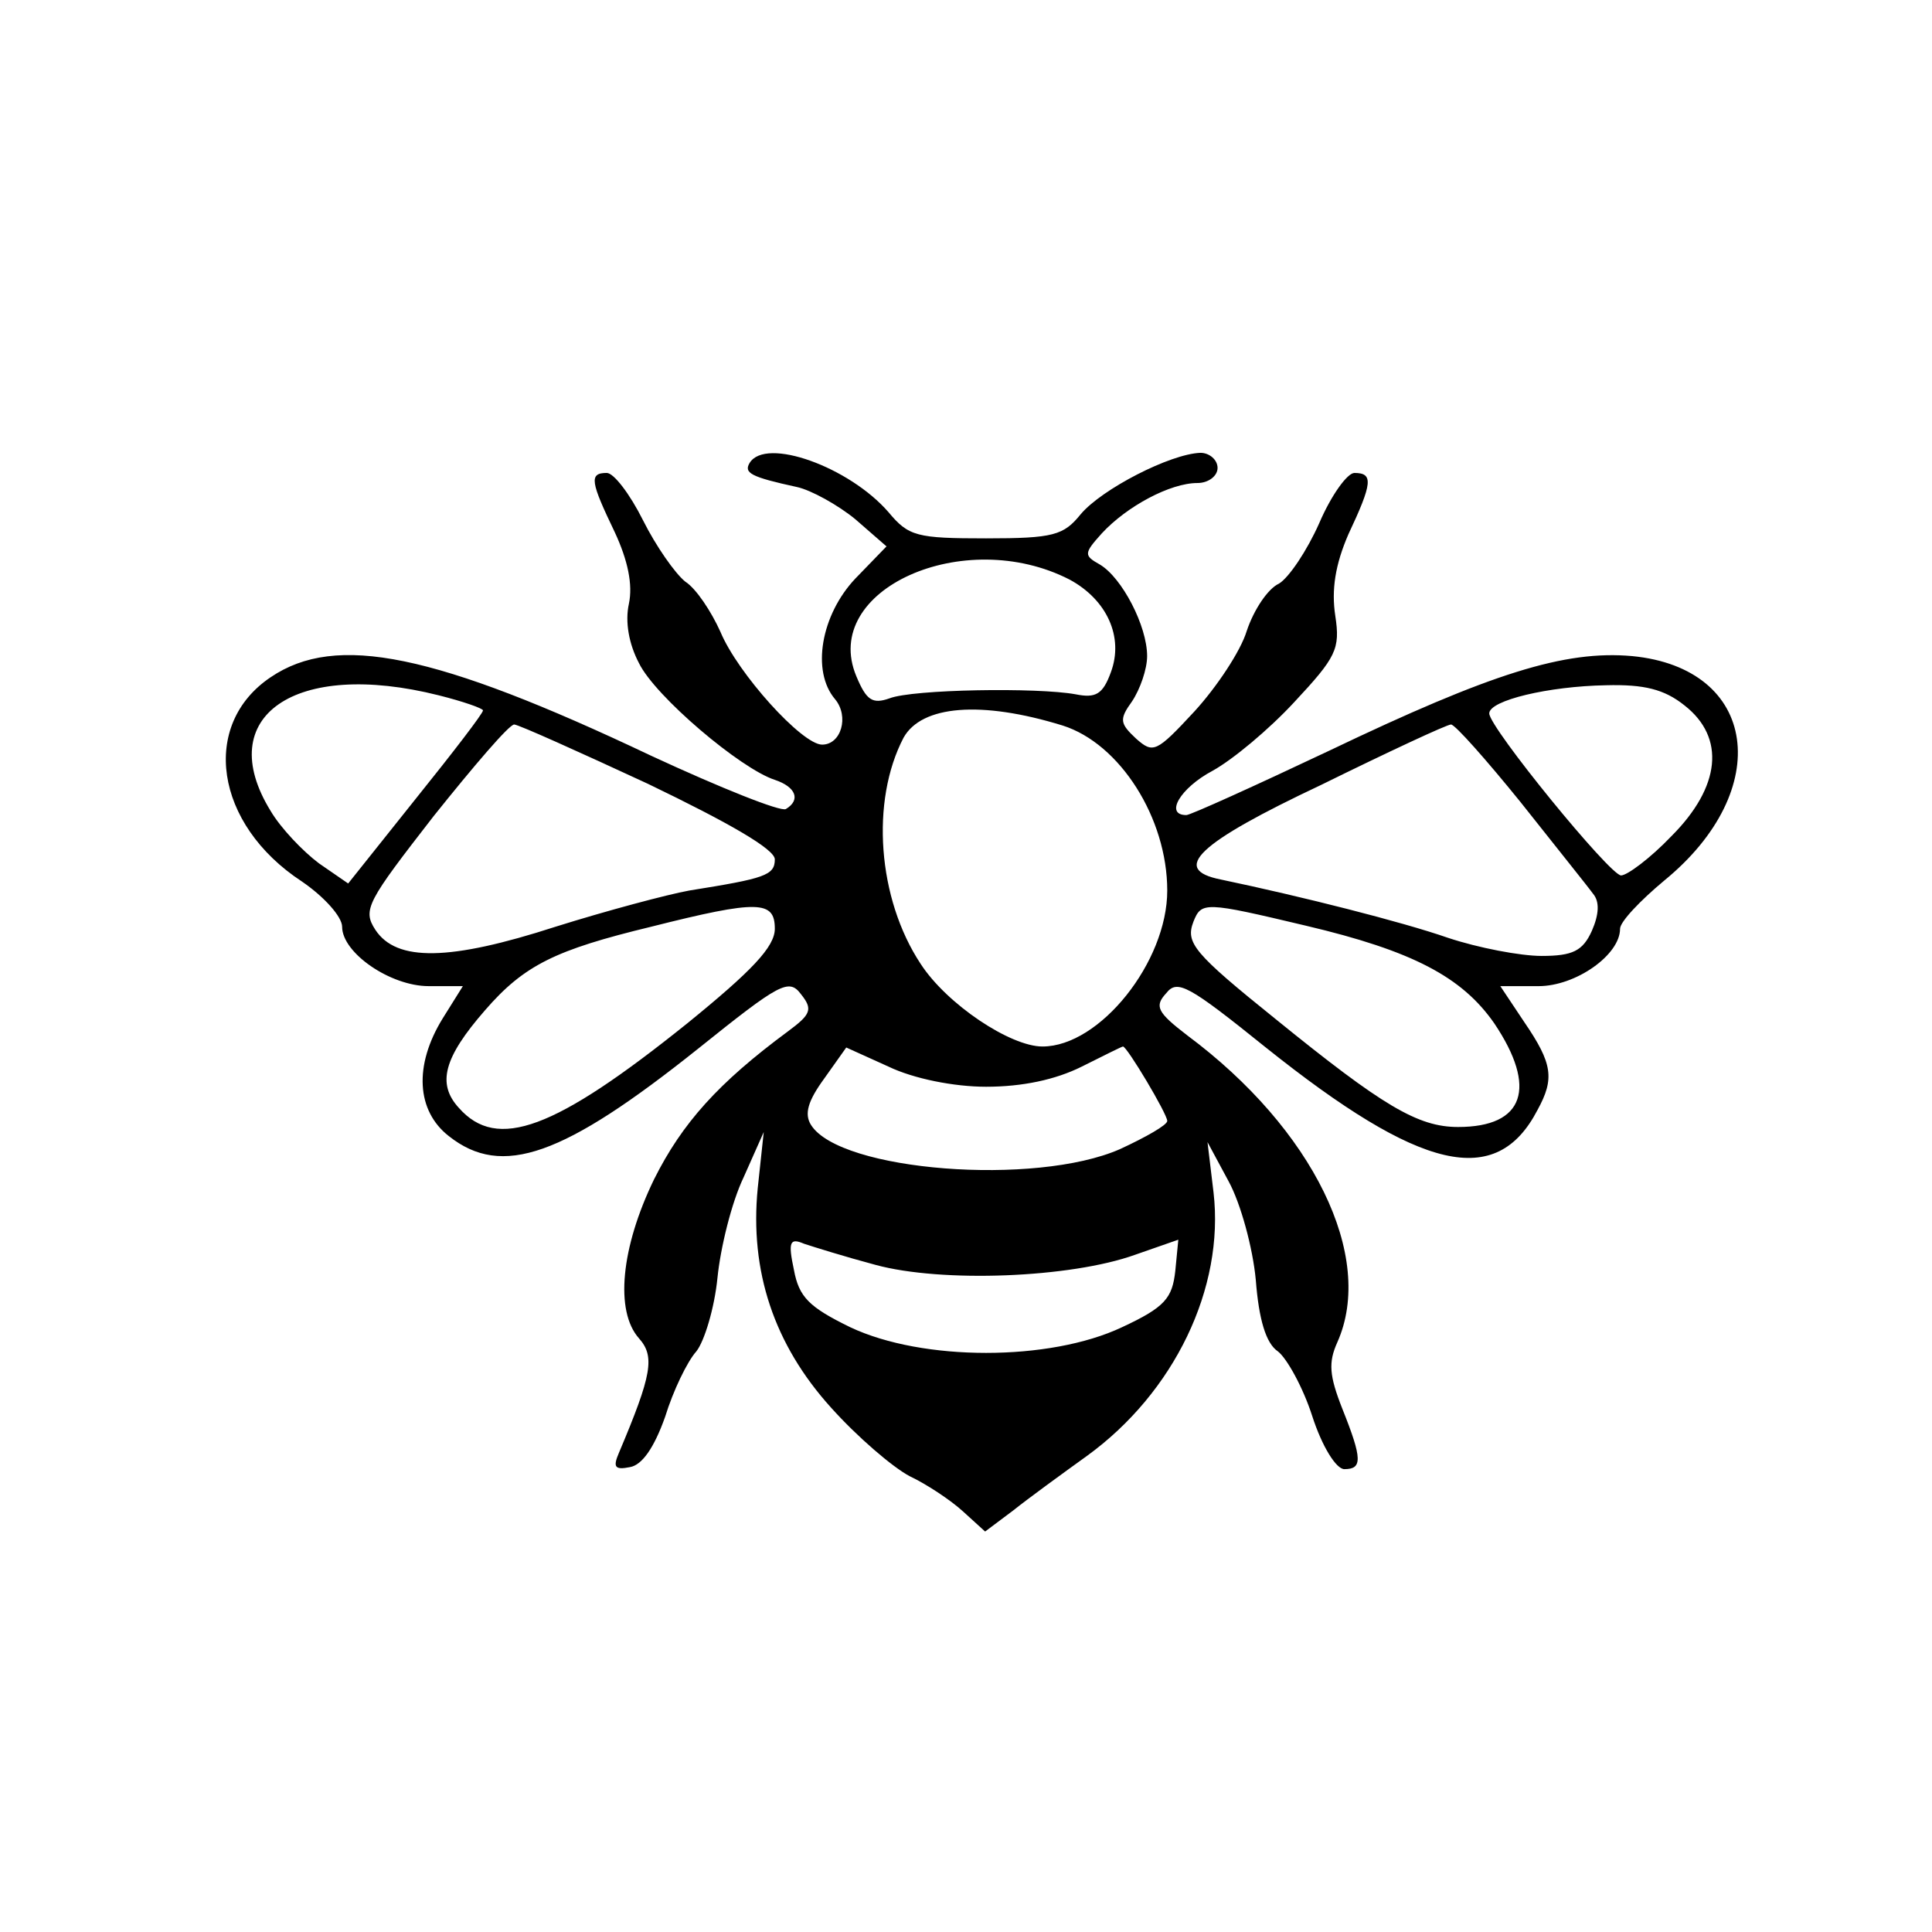 <?xml version="1.0" standalone="no"?>
<!DOCTYPE svg PUBLIC "-//W3C//DTD SVG 20010904//EN"
 "http://www.w3.org/TR/2001/REC-SVG-20010904/DTD/svg10.dtd">
<svg version="1.0" xmlns="http://www.w3.org/2000/svg"
 width="192pt" height="192pt" viewBox="0 0 192 192"
 preserveAspectRatio="xMidYMid meet">
<g transform="translate(0,192) scale(0.1,-0.1)"
fill="#000000" stroke="none">
<path d="M745 1460 c-6 -10 1 -14 47 -24 14 -3 41 -18 58 -32 l31 -27 -31 -32
c-34 -36 -44 -92 -20 -120 14 -17 6 -45 -13 -45 -20 0 -84 71 -101 112 -9 20
-24 43 -35 50 -10 8 -29 35 -42 61 -13 26 -29 47 -36 47 -18 0 -16 -9 8 -59
13 -28 18 -52 14 -71 -4 -18 0 -40 10 -59 16 -33 101 -105 135 -116 21 -7 26
-20 11 -29 -5 -3 -65 21 -134 53 -215 102 -313 122 -378 78 -70 -47 -56 -146
31 -203 22 -15 40 -35 40 -45 0 -26 48 -59 86 -59 l34 0 -20 -32 c-29 -47 -26
-92 6 -117 53 -42 114 -20 248 87 81 65 90 70 102 54 12 -15 10 -20 -13 -37
-69 -51 -105 -91 -133 -147 -33 -68 -39 -131 -15 -158 16 -18 13 -36 -20 -114
-6 -14 -4 -17 11 -14 12 2 24 19 35 50 8 26 22 55 31 65 8 10 18 43 21 73 3
30 14 75 26 100 l20 45 -6 -56 c-8 -82 16 -155 73 -218 26 -29 61 -59 78 -68
17 -8 41 -24 53 -35 l22 -20 28 21 c15 12 48 36 73 54 87 63 137 167 126 262
l-6 50 21 -39 c12 -22 24 -66 27 -98 3 -39 10 -63 22 -71 9 -7 25 -36 34 -64
10 -31 24 -53 32 -53 18 0 18 10 -2 60 -13 33 -14 46 -5 66 38 85 -24 212
-149 305 -30 23 -33 29 -21 42 11 14 22 8 99 -54 154 -123 229 -141 270 -62
17 31 15 46 -13 87 l-24 36 38 0 c37 0 81 31 81 57 0 7 20 28 44 48 110 90 93
211 -32 223 -67 6 -140 -17 -301 -94 -74 -35 -138 -64 -142 -64 -22 0 -6 27
26 44 20 11 56 41 81 68 42 45 46 53 41 86 -4 26 0 51 13 81 24 51 25 61 6 61
-7 0 -23 -22 -35 -50 -12 -27 -30 -54 -40 -60 -11 -5 -25 -26 -32 -47 -6 -20
-30 -56 -52 -80 -38 -41 -41 -42 -58 -27 -16 15 -17 19 -4 37 8 12 15 32 15
45 0 30 -25 78 -47 91 -16 9 -16 11 2 31 25 27 68 50 95 50 11 0 20 7 20 15 0
8 -8 15 -17 15 -30 -1 -98 -36 -119 -61 -17 -21 -27 -24 -94 -24 -69 0 -77 2
-97 26 -39 45 -122 75 -138 49z m318 -116 c37 -20 54 -57 41 -92 -8 -22 -15
-26 -35 -22 -38 7 -162 5 -185 -4 -17 -6 -23 -2 -33 22 -36 86 107 150 212 96z
m-627 -115 c24 -6 44 -13 44 -15 0 -3 -30 -42 -67 -88 l-67 -84 -29 20 c-16
12 -38 35 -48 52 -58 94 24 151 167 115z m1238 -10 c41 -32 36 -81 -13 -130
-21 -22 -44 -39 -50 -39 -11 0 -131 147 -131 161 0 13 59 27 116 28 38 1 58
-4 78 -20z m-618 -20 c57 -18 104 -92 104 -164 0 -71 -67 -155 -124 -155 -32
0 -95 42 -121 82 -43 65 -50 162 -17 225 18 32 77 37 158 12z m-412 -58 c81
-39 126 -65 126 -75 0 -16 -10 -19 -85 -31 -22 -4 -82 -20 -133 -36 -105 -34
-158 -35 -179 -3 -13 20 -8 28 58 113 40 50 75 91 80 91 4 0 64 -27 133 -59z
m867 -18 c34 -43 67 -84 72 -91 7 -8 6 -21 -1 -37 -9 -20 -19 -25 -50 -25 -21
0 -63 8 -93 18 -46 16 -145 41 -226 58 -50 10 -23 36 100 94 67 33 125 60 129
60 4 0 35 -35 69 -77z m-741 -126 c0 -18 -23 -42 -87 -94 -132 -106 -189 -127
-227 -84 -22 24 -15 50 26 97 39 45 70 60 165 83 107 27 123 26 123 -2z m528
3 c106 -25 155 -51 187 -97 43 -64 30 -103 -36 -103 -40 0 -75 21 -181 107
-82 66 -90 76 -82 97 8 20 11 20 112 -4z m-318 -160 c36 0 69 7 95 20 22 11
40 20 41 20 4 0 44 -67 44 -74 0 -4 -21 -16 -47 -28 -84 -37 -278 -22 -307 24
-7 11 -3 24 13 46 l22 31 42 -19 c25 -12 65 -20 97 -20z m-110 -177 c66 -18
194 -13 258 10 l43 15 -3 -31 c-3 -27 -10 -36 -53 -56 -72 -34 -198 -34 -270
0 -41 20 -51 30 -56 57 -6 28 -4 32 10 26 9 -3 41 -13 71 -21z"/>
</g>
</svg>
